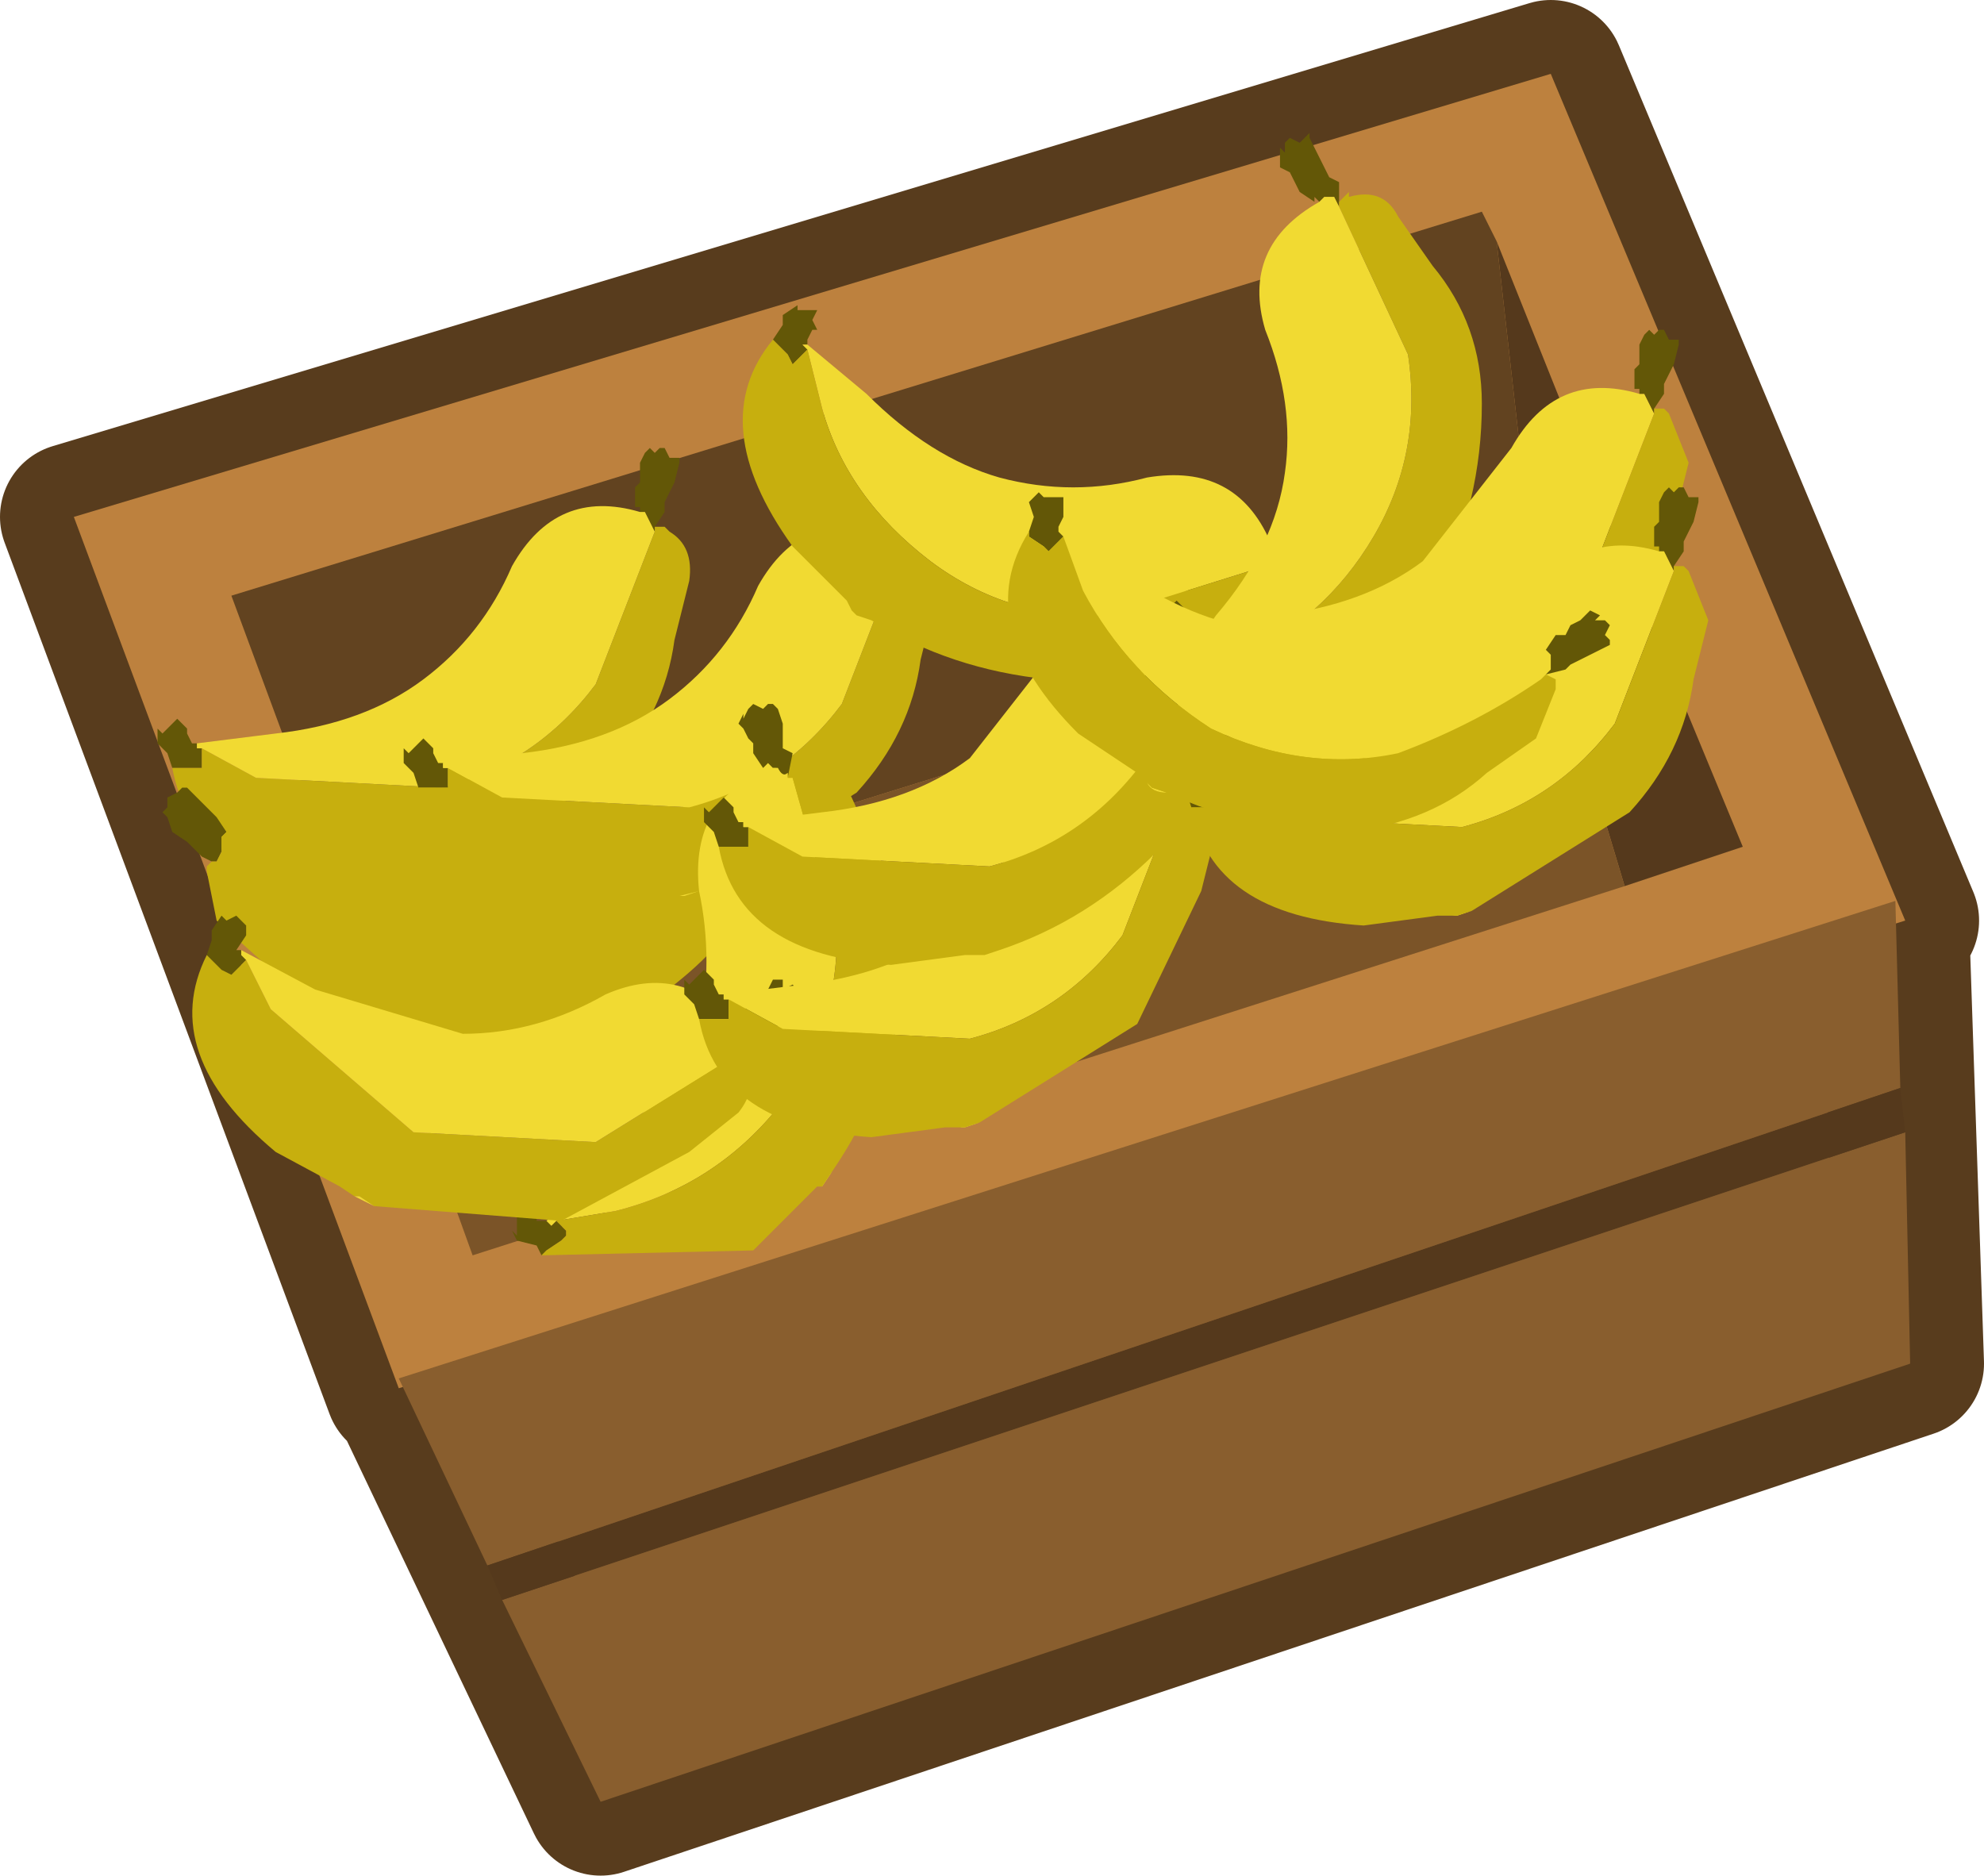 <?xml version="1.0" encoding="UTF-8" standalone="no"?>
<svg xmlns:xlink="http://www.w3.org/1999/xlink" height="19.05px" width="20.15px" xmlns="http://www.w3.org/2000/svg">
  <g transform="matrix(1.0, 0.0, 0.0, 1.0, 10.1, 9.5)">
    <path d="M5.65 -8.75 L9.25 -0.15 9.15 -0.1 9.3 4.35 -4.0 8.8 -6.0 4.6 -6.05 4.6 -9.35 -4.25 5.65 -8.75" fill="#a87337" fill-rule="evenodd" stroke="none"/>
    <path d="M5.65 -8.75 L9.25 -0.15 9.15 -0.1 9.3 4.35 -4.0 8.8 -6.0 4.6 -6.05 4.6 -9.35 -4.25 5.65 -8.75 Z" fill="none" stroke="#583c1d" stroke-linecap="round" stroke-linejoin="round" stroke-width="1.5"/>
    <path d="M5.65 -8.75 L9.25 -0.15 -6.05 4.6 -9.35 -4.25 5.65 -8.75" fill="#bd813e" fill-rule="evenodd" stroke="none"/>
    <path d="M9.2 1.55 L-5.15 6.4 -6.05 4.5 9.15 -0.35 9.2 1.55 M-5.0 6.75 L9.25 2.0 9.3 4.35 -4.0 8.8 -5.0 6.75" fill="#895e2e" fill-rule="evenodd" stroke="none"/>
    <path d="M9.2 1.55 L9.25 2.0 -5.0 6.75 -5.15 6.4 9.2 1.55" fill="#55391c" fill-rule="evenodd" stroke="none"/>
    <path d="M5.1 -7.05 L6.4 -3.8 7.6 -0.9 6.4 -0.5 5.5 -3.5 5.1 -7.05" fill="#55391c" fill-rule="evenodd" stroke="none"/>
    <path d="M-6.4 0.2 L-7.75 -3.45 4.95 -7.35 5.1 -7.05 5.5 -3.5 -6.4 0.2" fill="#624320" fill-rule="evenodd" stroke="none"/>
    <path d="M6.4 -0.5 L-5.3 3.25 -6.4 0.2 5.5 -3.5 6.4 -0.5" fill="#7b5428" fill-rule="evenodd" stroke="none"/>
    <path d="M-8.35 -1.7 L-8.4 -1.85 -8.5 -1.95 -8.5 -2.1 -8.45 -2.05 -8.35 -2.15 -8.3 -2.2 -8.25 -2.15 -8.2 -2.1 -8.2 -2.05 -8.15 -1.95 -8.1 -1.95 -8.1 -1.9 -8.05 -1.9 -8.05 -1.75 -8.05 -1.7 -8.15 -1.7 -8.3 -1.7 -8.35 -1.7 M-3.6 -4.3 L-3.6 -4.35 -3.65 -4.35 -3.65 -4.55 -3.6 -4.6 -3.6 -4.7 -3.6 -4.8 -3.55 -4.9 -3.5 -4.95 -3.45 -4.9 -3.4 -4.95 -3.35 -4.95 -3.3 -4.85 -3.25 -4.85 -3.2 -4.85 -3.2 -4.8 -3.25 -4.6 -3.35 -4.4 -3.35 -4.3 -3.45 -4.15 -3.45 -4.1 -3.5 -4.2 -3.55 -4.3 -3.6 -4.3" fill="#635707" fill-rule="evenodd" stroke="none"/>
    <path d="M-8.35 -1.7 L-8.3 -1.7 -8.15 -1.7 -8.05 -1.7 -8.05 -1.75 -8.05 -1.9 -7.5 -1.6 -5.6 -1.5 Q-4.65 -1.75 -4.05 -2.55 L-3.45 -4.1 -3.45 -4.15 -3.35 -4.15 -3.3 -4.1 Q-3.05 -3.95 -3.1 -3.6 L-3.25 -3.0 Q-3.35 -2.25 -3.9 -1.65 L-5.5 -0.65 -5.65 -0.6 -5.7 -0.6 -5.85 -0.6 -6.6 -0.5 Q-8.15 -0.6 -8.35 -1.7" fill="#c7af0e" fill-rule="evenodd" stroke="none"/>
    <path d="M-8.05 -1.9 L-8.1 -1.9 -8.1 -1.95 -7.3 -2.05 Q-6.4 -2.15 -5.8 -2.6 -5.2 -3.05 -4.9 -3.75 -4.45 -4.55 -3.6 -4.3 L-3.55 -4.3 -3.5 -4.2 -3.45 -4.1 -4.05 -2.55 Q-4.65 -1.75 -5.6 -1.5 L-7.5 -1.6 -8.05 -1.9 M-5.5 -0.65 L-5.7 -0.6 -5.65 -0.6 -5.5 -0.65" fill="#f1da32" fill-rule="evenodd" stroke="none"/>
    <path d="M-7.95 -0.75 L-8.05 -0.8 -8.2 -0.95 -8.35 -1.05 -8.4 -1.2 -8.45 -1.25 -8.4 -1.3 -8.4 -1.4 -8.3 -1.45 -8.25 -1.5 -8.2 -1.5 -8.15 -1.45 -8.05 -1.35 -7.95 -1.25 -7.9 -1.2 -7.8 -1.05 -7.85 -1.0 -7.85 -0.95 -7.85 -0.85 -7.9 -0.75 -7.95 -0.75" fill="#635707" fill-rule="evenodd" stroke="none"/>
    <path d="M-7.8 -1.05 Q-7.2 -1.65 -6.5 -1.2 -5.85 -0.8 -5.1 -0.75 L-3.5 -1.1 -2.75 -1.55 -2.75 -1.65 -2.75 -1.7 -2.8 -1.75 -2.75 -1.8 -2.65 -1.8 -2.6 -1.8 -2.55 -1.85 -2.5 -1.75 -2.45 -1.6 -2.45 -1.5 Q-2.05 -0.45 -3.25 0.5 L-3.9 0.85 -4.0 0.9 -4.05 0.95 -4.25 1.0 -6.1 1.1 Q-6.9 0.9 -7.4 0.3 L-7.9 -0.15 -8.0 -0.65 -8.0 -0.7 -7.95 -0.75 -7.9 -0.75 -7.85 -0.85 -7.85 -0.95 -7.85 -1.0 -7.8 -1.05" fill="#c7af0e" fill-rule="evenodd" stroke="none"/>
    <path d="M-5.85 -1.5 L-5.9 -1.65 -6.0 -1.75 -6.0 -1.9 -5.95 -1.85 -5.85 -1.95 -5.8 -2.0 -5.75 -1.95 -5.7 -1.9 -5.7 -1.85 -5.65 -1.75 -5.6 -1.75 -5.6 -1.7 -5.55 -1.7 -5.55 -1.55 -5.55 -1.5 -5.65 -1.5 -5.8 -1.5 -5.85 -1.5 M-1.1 -4.1 L-1.1 -4.15 -1.15 -4.15 -1.15 -4.35 -1.1 -4.4 -1.1 -4.5 -1.1 -4.6 -1.05 -4.7 -1.0 -4.75 -0.95 -4.7 -0.9 -4.75 -0.85 -4.75 -0.8 -4.65 -0.75 -4.65 -0.7 -4.65 -0.7 -4.6 -0.75 -4.4 -0.85 -4.2 -0.85 -4.1 -0.95 -3.95 -0.95 -3.9 -1.0 -4.0 -1.05 -4.1 -1.1 -4.1" fill="#635707" fill-rule="evenodd" stroke="none"/>
    <path d="M-5.85 -1.5 L-5.8 -1.5 -5.65 -1.5 -5.55 -1.5 -5.55 -1.55 -5.55 -1.7 -5.0 -1.4 -3.1 -1.3 Q-2.15 -1.55 -1.55 -2.35 L-0.95 -3.9 -0.95 -3.95 -0.85 -3.95 -0.8 -3.9 Q-0.55 -3.75 -0.6 -3.4 L-0.75 -2.8 Q-0.85 -2.05 -1.4 -1.45 L-3.0 -0.45 -3.15 -0.4 -3.2 -0.4 -3.35 -0.4 -4.1 -0.3 Q-5.65 -0.4 -5.85 -1.5" fill="#c7af0e" fill-rule="evenodd" stroke="none"/>
    <path d="M-5.55 -1.7 L-5.6 -1.7 -5.6 -1.75 -4.8 -1.85 Q-3.9 -1.95 -3.3 -2.4 -2.7 -2.85 -2.4 -3.55 -1.95 -4.35 -1.1 -4.1 L-1.05 -4.1 -1.0 -4.0 -0.95 -3.9 -1.55 -2.35 Q-2.15 -1.55 -3.1 -1.3 L-5.0 -1.4 -5.55 -1.7 M-3.0 -0.45 L-3.2 -0.4 -3.15 -0.4 -3.0 -0.45" fill="#f1da32" fill-rule="evenodd" stroke="none"/>
    <path d="M-2.25 -1.7 L-2.3 -1.75 -2.35 -1.7 -2.45 -1.85 -2.45 -1.95 -2.5 -2.0 -2.55 -2.1 -2.6 -2.15 -2.55 -2.25 -2.55 -2.2 -2.5 -2.3 -2.45 -2.35 -2.35 -2.3 -2.3 -2.35 -2.25 -2.35 -2.2 -2.3 -2.15 -2.15 -2.15 -1.9 -2.05 -1.85 -2.1 -1.6 -2.1 -1.65 Q-2.15 -1.6 -2.2 -1.7 L-2.25 -1.7 M-4.6 3.25 L-4.65 3.15 -4.85 3.1 -4.9 3.0 -4.85 3.05 -4.85 2.9 -4.85 2.8 -4.75 2.8 -4.65 2.85 -4.65 2.9 -4.55 2.9 -4.5 2.95 -4.45 2.9 -4.35 3.0 -4.35 3.05 -4.4 3.1 -4.55 3.2 -4.6 3.25" fill="#635707" fill-rule="evenodd" stroke="none"/>
    <path d="M-2.25 -1.7 L-2.2 -1.7 Q-2.15 -1.6 -2.1 -1.65 L-2.1 -1.6 -2.05 -1.6 -1.6 0.0 Q-1.6 1.0 -2.2 1.75 -2.85 2.55 -3.85 2.8 L-4.45 2.9 -4.5 2.95 -4.55 2.9 -3.95 2.35 -3.0 1.0 Q-2.85 0.25 -3.0 -0.45 -3.1 -1.4 -2.25 -1.7 M-1.65 2.4 L-1.8 2.55 -1.75 2.55 -1.65 2.4" fill="#f1da32" fill-rule="evenodd" stroke="none"/>
    <path d="M-2.1 -1.6 L-2.0 -1.7 -1.9 -1.7 Q-1.6 -1.7 -1.45 -1.4 L-1.2 -0.85 Q-0.85 -0.2 -0.95 0.65 -1.1 1.6 -1.65 2.4 L-1.75 2.55 -1.8 2.55 -1.9 2.65 -2.45 3.2 -4.6 3.25 -4.55 3.2 -4.4 3.1 -4.35 3.05 -4.35 3.0 -4.45 2.9 -3.85 2.8 Q-2.85 2.55 -2.2 1.75 -1.6 1.0 -1.6 0.0 L-2.05 -1.6 -2.1 -1.6" fill="#c7af0e" fill-rule="evenodd" stroke="none"/>
    <path d="M-8.0 0.2 L-7.95 0.05 -7.95 -0.05 -7.85 -0.2 -7.8 -0.15 -7.7 -0.2 -7.6 -0.1 -7.6 -0.05 -7.6 0.0 -7.7 0.15 -7.65 0.15 -7.65 0.2 -7.6 0.25 -7.7 0.35 -7.75 0.4 -7.85 0.35 -7.95 0.25 -8.0 0.2 M-2.6 0.95 L-2.55 0.9 -2.6 0.85 -2.5 0.7 -2.4 0.7 -2.35 0.6 -2.3 0.55 -2.25 0.45 -2.15 0.45 -2.15 0.55 -2.05 0.5 -2.0 0.55 -2.05 0.65 -2.0 0.7 -1.95 0.75 -2.0 0.8 -2.15 0.9 -2.35 1.0 -2.4 1.1 -2.6 1.15 -2.6 1.1 -2.6 0.95" fill="#635707" fill-rule="evenodd" stroke="none"/>
    <path d="M-8.0 0.2 L-7.95 0.25 -7.85 0.35 -7.75 0.4 -7.7 0.35 -7.6 0.25 -7.35 0.75 -5.9 2.0 -4.05 2.1 -2.6 1.2 -2.6 1.15 -2.5 1.2 -2.5 1.25 Q-2.4 1.55 -2.6 1.8 L-3.1 2.2 -4.4 2.9 -6.3 2.75 -6.45 2.65 -6.5 2.65 -6.65 2.55 -7.3 2.2 Q-8.5 1.2 -8.0 0.2" fill="#c7af0e" fill-rule="evenodd" stroke="none"/>
    <path d="M-7.6 0.25 L-7.65 0.2 -7.65 0.15 -6.9 0.55 -5.4 1.0 Q-4.65 1.0 -3.95 0.6 -3.15 0.25 -2.6 0.95 L-2.6 1.1 -2.6 1.15 -2.6 1.2 -4.05 2.1 -5.9 2.0 -7.35 0.75 -7.6 0.25 M-6.3 2.75 L-6.5 2.65 -6.45 2.65 -6.3 2.75" fill="#f1da32" fill-rule="evenodd" stroke="none"/>
    <path d="M1.75 -1.75 L1.75 -1.8 1.7 -1.8 1.7 -2.0 1.75 -2.05 1.75 -2.15 1.75 -2.25 1.8 -2.35 1.85 -2.4 1.9 -2.35 1.95 -2.4 2.0 -2.4 2.05 -2.3 2.1 -2.3 2.15 -2.3 2.15 -2.25 2.1 -2.05 2.0 -1.85 2.0 -1.75 1.9 -1.6 1.9 -1.55 1.85 -1.65 1.8 -1.75 1.75 -1.75 M-3.0 0.85 L-3.05 0.7 -3.15 0.6 -3.15 0.45 -3.1 0.5 -3.0 0.4 -2.95 0.35 -2.9 0.4 -2.85 0.45 -2.85 0.5 -2.8 0.6 -2.75 0.6 -2.75 0.65 -2.7 0.65 -2.7 0.8 -2.7 0.85 -2.8 0.85 -2.95 0.85 -3.0 0.85" fill="#635707" fill-rule="evenodd" stroke="none"/>
    <path d="M1.75 -1.75 L1.8 -1.75 1.85 -1.65 1.9 -1.55 1.3 0.0 Q0.7 0.8 -0.25 1.05 L-2.15 0.95 -2.7 0.65 -2.75 0.65 -2.75 0.6 -1.95 0.5 Q-1.05 0.4 -0.45 -0.05 L0.45 -1.2 Q0.9 -2.0 1.75 -1.75 M-0.15 1.9 L-0.35 1.95 -0.3 1.95 -0.15 1.9" fill="#f1da32" fill-rule="evenodd" stroke="none"/>
    <path d="M1.9 -1.55 L1.9 -1.6 2.0 -1.6 2.05 -1.55 2.25 -1.05 2.1 -0.45 1.45 0.9 -0.15 1.9 -0.3 1.95 -0.35 1.95 -0.5 1.95 -1.25 2.05 Q-2.8 1.95 -3.0 0.85 L-2.95 0.85 -2.8 0.85 -2.7 0.85 -2.7 0.8 -2.7 0.65 -2.15 0.95 -0.25 1.05 Q0.7 0.8 1.3 0.0 L1.9 -1.55" fill="#c7af0e" fill-rule="evenodd" stroke="none"/>
    <path d="M1.95 -3.5 L1.95 -3.55 1.9 -3.55 1.9 -3.75 1.95 -3.8 1.95 -3.9 1.95 -4.0 2.0 -4.1 2.05 -4.15 2.1 -4.1 2.15 -4.15 2.2 -4.15 2.25 -4.05 2.3 -4.05 2.35 -4.05 2.35 -4.0 2.3 -3.8 2.2 -3.6 2.2 -3.5 2.1 -3.35 2.1 -3.3 2.05 -3.4 2.0 -3.5 1.95 -3.5 M-2.8 -0.9 L-2.85 -1.05 -2.95 -1.15 -2.95 -1.3 -2.9 -1.25 -2.8 -1.35 -2.75 -1.4 -2.7 -1.35 -2.65 -1.3 -2.65 -1.25 -2.6 -1.15 -2.55 -1.15 -2.55 -1.1 -2.5 -1.1 -2.5 -0.95 -2.5 -0.9 -2.6 -0.9 -2.75 -0.9 -2.8 -0.9" fill="#635707" fill-rule="evenodd" stroke="none"/>
    <path d="M1.95 -3.5 L2.0 -3.5 2.05 -3.4 2.1 -3.3 1.5 -1.75 Q0.9 -0.95 -0.05 -0.7 L-1.95 -0.8 -2.5 -1.1 -2.55 -1.1 -2.55 -1.15 -1.75 -1.25 Q-0.85 -1.35 -0.25 -1.8 L0.65 -2.95 Q1.1 -3.75 1.95 -3.5 M0.05 0.15 L-0.15 0.2 -0.1 0.2 0.05 0.15" fill="#f1da32" fill-rule="evenodd" stroke="none"/>
    <path d="M2.1 -3.3 L2.1 -3.35 2.2 -3.35 2.25 -3.3 2.45 -2.8 2.3 -2.2 Q2.2 -1.45 1.65 -0.85 0.95 -0.15 0.05 0.15 L-0.1 0.2 -0.15 0.2 -0.3 0.2 -1.05 0.3 Q-2.6 0.2 -2.8 -0.9 L-2.75 -0.9 -2.6 -0.9 -2.5 -0.9 -2.5 -0.95 -2.5 -1.1 -1.95 -0.8 -0.05 -0.7 Q0.9 -0.95 1.5 -1.75 L2.1 -3.3" fill="#c7af0e" fill-rule="evenodd" stroke="none"/>
    <path d="M2.8 -4.0 L2.85 -4.05 2.8 -4.1 2.95 -4.2 3.0 -4.2 3.1 -4.25 3.2 -4.3 3.3 -4.35 3.35 -4.3 3.4 -4.25 3.45 -4.2 3.4 -4.1 3.45 -4.05 3.45 -4.0 3.2 -3.95 3.0 -3.85 2.95 -3.8 2.75 -3.8 2.75 -3.85 2.85 -3.95 2.8 -4.0 M-2.25 -6.05 L-2.15 -6.2 -2.15 -6.3 -2.0 -6.4 -2.0 -6.35 -1.9 -6.35 -1.8 -6.35 -1.85 -6.25 -1.8 -6.15 -1.85 -6.15 -1.9 -6.05 -1.9 -6.0 -1.95 -6.0 -1.9 -5.95 -2.0 -5.85 -2.05 -5.8 -2.1 -5.9 -2.2 -6.0 -2.25 -6.05" fill="#635707" fill-rule="evenodd" stroke="none"/>
    <path d="M2.8 -4.0 L2.85 -3.95 2.75 -3.85 2.75 -3.8 2.75 -3.75 1.15 -3.25 Q0.15 -3.2 -0.65 -3.8 -1.5 -4.45 -1.75 -5.35 L-1.9 -5.95 -1.95 -6.0 -1.9 -6.0 -1.3 -5.5 Q-0.65 -4.85 0.05 -4.65 0.8 -4.45 1.55 -4.65 2.45 -4.8 2.8 -4.0" fill="#f1da32" fill-rule="evenodd" stroke="none"/>
    <path d="M2.75 -3.8 L2.8 -3.7 2.85 -3.6 2.55 -3.15 2.0 -2.95 Q1.35 -2.5 0.55 -2.6 -0.45 -2.7 -1.25 -3.2 L-1.4 -3.25 -1.45 -3.3 -1.5 -3.4 -2.05 -3.95 Q-2.95 -5.2 -2.25 -6.05 L-2.2 -6.0 -2.1 -5.9 -2.05 -5.8 -2.0 -5.85 -1.9 -5.95 -1.75 -5.35 Q-1.5 -4.45 -0.65 -3.8 0.15 -3.2 1.15 -3.25 L2.75 -3.75 2.75 -3.8" fill="#c7af0e" fill-rule="evenodd" stroke="none"/>
    <path d="M3.3 -7.45 L3.25 -7.5 3.25 -7.45 3.1 -7.55 3.05 -7.65 3.0 -7.75 2.9 -7.8 2.9 -7.9 2.9 -8.0 2.95 -7.95 2.95 -8.05 3.0 -8.1 3.1 -8.05 3.2 -8.15 3.2 -8.1 3.3 -7.9 3.4 -7.7 3.5 -7.65 3.5 -7.45 3.5 -7.4 3.45 -7.5 3.35 -7.5 3.3 -7.45 M1.75 -2.25 L1.65 -2.3 1.5 -2.35 1.4 -2.45 1.45 -2.4 1.45 -2.6 1.55 -2.65 1.6 -2.65 1.6 -2.6 1.8 -2.6 1.85 -2.55 1.9 -2.6 2.0 -2.5 2.0 -2.45 1.9 -2.4 1.8 -2.25 1.75 -2.25" fill="#635707" fill-rule="evenodd" stroke="none"/>
    <path d="M3.5 -7.4 L3.5 -7.45 3.6 -7.55 3.6 -7.5 Q3.95 -7.6 4.1 -7.3 L4.45 -6.8 Q4.95 -6.2 4.95 -5.4 4.95 -4.4 4.5 -3.5 L4.45 -3.4 4.45 -3.35 4.35 -3.25 3.85 -2.65 Q2.7 -1.65 1.75 -2.25 L1.8 -2.25 1.9 -2.4 2.0 -2.45 2.0 -2.5 1.9 -2.6 2.45 -2.8 Q3.35 -3.2 3.85 -4.05 4.35 -4.9 4.2 -5.9 L3.5 -7.4" fill="#c7af0e" fill-rule="evenodd" stroke="none"/>
    <path d="M3.3 -7.45 L3.35 -7.5 3.45 -7.5 3.5 -7.4 4.2 -5.9 Q4.35 -4.9 3.85 -4.05 3.35 -3.2 2.45 -2.8 L1.9 -2.6 1.85 -2.55 1.8 -2.6 2.25 -3.25 Q2.85 -3.95 2.95 -4.7 3.05 -5.4 2.75 -6.15 2.5 -7.0 3.3 -7.45 M4.5 -3.5 L4.45 -3.35 4.45 -3.4 4.5 -3.5" fill="#f1da32" fill-rule="evenodd" stroke="none"/>
    <path d="M2.05 -3.15 L2.85 -3.25 Q3.75 -3.35 4.35 -3.8 L5.25 -4.95 Q5.7 -5.75 6.55 -5.5 L6.6 -5.5 6.65 -5.4 6.7 -5.3 6.1 -3.75 Q5.5 -2.95 4.55 -2.7 L2.65 -2.8 2.1 -3.1 2.05 -3.1 2.05 -3.15 M4.65 -1.85 L4.45 -1.8 4.5 -1.8 4.65 -1.85" fill="#f1da32" fill-rule="evenodd" stroke="none"/>
    <path d="M2.05 -3.15 L2.05 -3.1 2.1 -3.1 2.1 -2.95 2.1 -2.9 2.0 -2.9 1.85 -2.9 1.8 -2.9 1.75 -3.05 1.65 -3.15 1.65 -3.3 1.7 -3.25 1.8 -3.35 1.85 -3.4 1.9 -3.35 1.95 -3.3 1.95 -3.25 2.0 -3.15 2.05 -3.15 M6.7 -5.3 L6.65 -5.4 6.6 -5.5 6.55 -5.5 6.55 -5.55 6.5 -5.55 6.5 -5.75 6.55 -5.8 6.55 -5.9 6.55 -6.0 6.6 -6.1 6.65 -6.15 6.7 -6.1 6.75 -6.15 6.8 -6.15 6.85 -6.05 6.9 -6.05 6.95 -6.05 6.95 -6.0 6.9 -5.8 6.8 -5.6 6.8 -5.5 6.7 -5.35 6.7 -5.3" fill="#635707" fill-rule="evenodd" stroke="none"/>
    <path d="M2.1 -3.1 L2.65 -2.8 4.55 -2.7 Q5.5 -2.95 6.1 -3.75 L6.7 -5.3 6.7 -5.35 6.8 -5.35 6.85 -5.3 7.05 -4.8 6.9 -4.2 Q6.8 -3.45 6.25 -2.85 5.55 -2.15 4.65 -1.85 L4.5 -1.8 4.45 -1.8 4.3 -1.8 3.55 -1.7 Q2.0 -1.8 1.8 -2.9 L1.85 -2.9 2.0 -2.9 2.1 -2.9 2.1 -2.95 2.1 -3.1" fill="#c7af0e" fill-rule="evenodd" stroke="none"/>
    <path d="M2.0 -1.3 L1.95 -1.45 1.85 -1.55 1.85 -1.7 1.9 -1.65 2.0 -1.75 2.05 -1.8 2.1 -1.75 2.15 -1.7 2.15 -1.65 2.2 -1.55 2.25 -1.55 2.25 -1.5 2.3 -1.5 2.3 -1.35 2.3 -1.3 2.2 -1.3 2.05 -1.3 2.0 -1.3 M6.75 -3.9 L6.75 -3.95 6.7 -3.95 6.7 -4.15 6.75 -4.2 6.75 -4.3 6.75 -4.4 6.8 -4.5 6.85 -4.55 6.9 -4.5 6.95 -4.55 7.0 -4.55 7.05 -4.45 7.1 -4.45 7.15 -4.45 7.15 -4.4 7.1 -4.2 7.0 -4.0 7.0 -3.9 6.9 -3.75 6.9 -3.7 6.85 -3.8 6.8 -3.9 6.75 -3.9" fill="#635707" fill-rule="evenodd" stroke="none"/>
    <path d="M2.3 -1.5 L2.25 -1.5 2.25 -1.55 3.05 -1.65 Q3.95 -1.75 4.55 -2.2 5.15 -2.65 5.45 -3.35 5.9 -4.15 6.75 -3.9 L6.8 -3.9 6.85 -3.8 6.9 -3.7 6.3 -2.15 Q5.7 -1.35 4.75 -1.1 L2.85 -1.2 2.3 -1.5 M4.85 -0.25 L4.65 -0.2 4.7 -0.2 4.85 -0.25" fill="#f1da32" fill-rule="evenodd" stroke="none"/>
    <path d="M2.0 -1.3 L2.05 -1.3 2.2 -1.3 2.3 -1.3 2.3 -1.35 2.3 -1.5 2.85 -1.2 4.75 -1.1 Q5.7 -1.35 6.3 -2.15 L6.9 -3.7 6.9 -3.75 7.0 -3.75 7.05 -3.7 7.25 -3.2 7.1 -2.6 Q7.0 -1.85 6.45 -1.25 L4.85 -0.25 4.7 -0.2 4.65 -0.2 4.5 -0.2 3.75 -0.1 Q2.2 -0.2 2.0 -1.3" fill="#c7af0e" fill-rule="evenodd" stroke="none"/>
    <path d="M0.7 -4.05 L0.65 -4.1 0.65 -4.15 1.35 -3.65 Q2.1 -3.15 2.8 -3.1 L4.3 -3.35 Q5.1 -3.6 5.6 -2.85 L5.65 -2.85 5.65 -2.7 5.6 -2.65 5.55 -2.6 Q4.9 -2.15 4.1 -1.85 3.15 -1.65 2.2 -2.1 1.35 -2.65 0.9 -3.5 L0.7 -4.05 M1.75 -1.45 Q1.6 -1.45 1.55 -1.55 L1.6 -1.5 1.75 -1.45" fill="#f1da32" fill-rule="evenodd" stroke="none"/>
    <path d="M0.35 -4.1 L0.4 -4.25 0.35 -4.4 0.45 -4.5 0.5 -4.45 0.65 -4.45 0.7 -4.45 0.7 -4.4 0.7 -4.3 0.7 -4.25 0.65 -4.15 0.65 -4.1 0.7 -4.05 0.6 -3.95 0.55 -3.9 0.5 -3.95 0.35 -4.05 0.35 -4.1 M5.65 -2.85 L5.6 -2.9 5.7 -3.05 5.8 -3.05 5.85 -3.15 5.95 -3.2 6.05 -3.3 6.15 -3.25 6.1 -3.2 6.2 -3.2 6.25 -3.15 6.2 -3.05 6.25 -3.0 6.25 -2.95 6.05 -2.85 5.85 -2.75 5.8 -2.7 5.6 -2.65 5.65 -2.7 5.65 -2.85" fill="#635707" fill-rule="evenodd" stroke="none"/>
    <path d="M0.35 -4.1 L0.35 -4.05 0.5 -3.95 0.55 -3.9 0.6 -3.95 0.7 -4.05 0.9 -3.5 Q1.35 -2.65 2.2 -2.1 3.15 -1.65 4.1 -1.85 4.9 -2.15 5.55 -2.6 L5.6 -2.65 5.7 -2.6 5.7 -2.5 5.5 -2.0 5.0 -1.65 Q4.45 -1.15 3.6 -1.05 2.6 -1.05 1.75 -1.45 L1.6 -1.5 1.55 -1.55 1.45 -1.65 0.85 -2.05 Q-0.25 -3.15 0.35 -4.1" fill="#c7af0e" fill-rule="evenodd" stroke="none"/>
  </g>
</svg>
